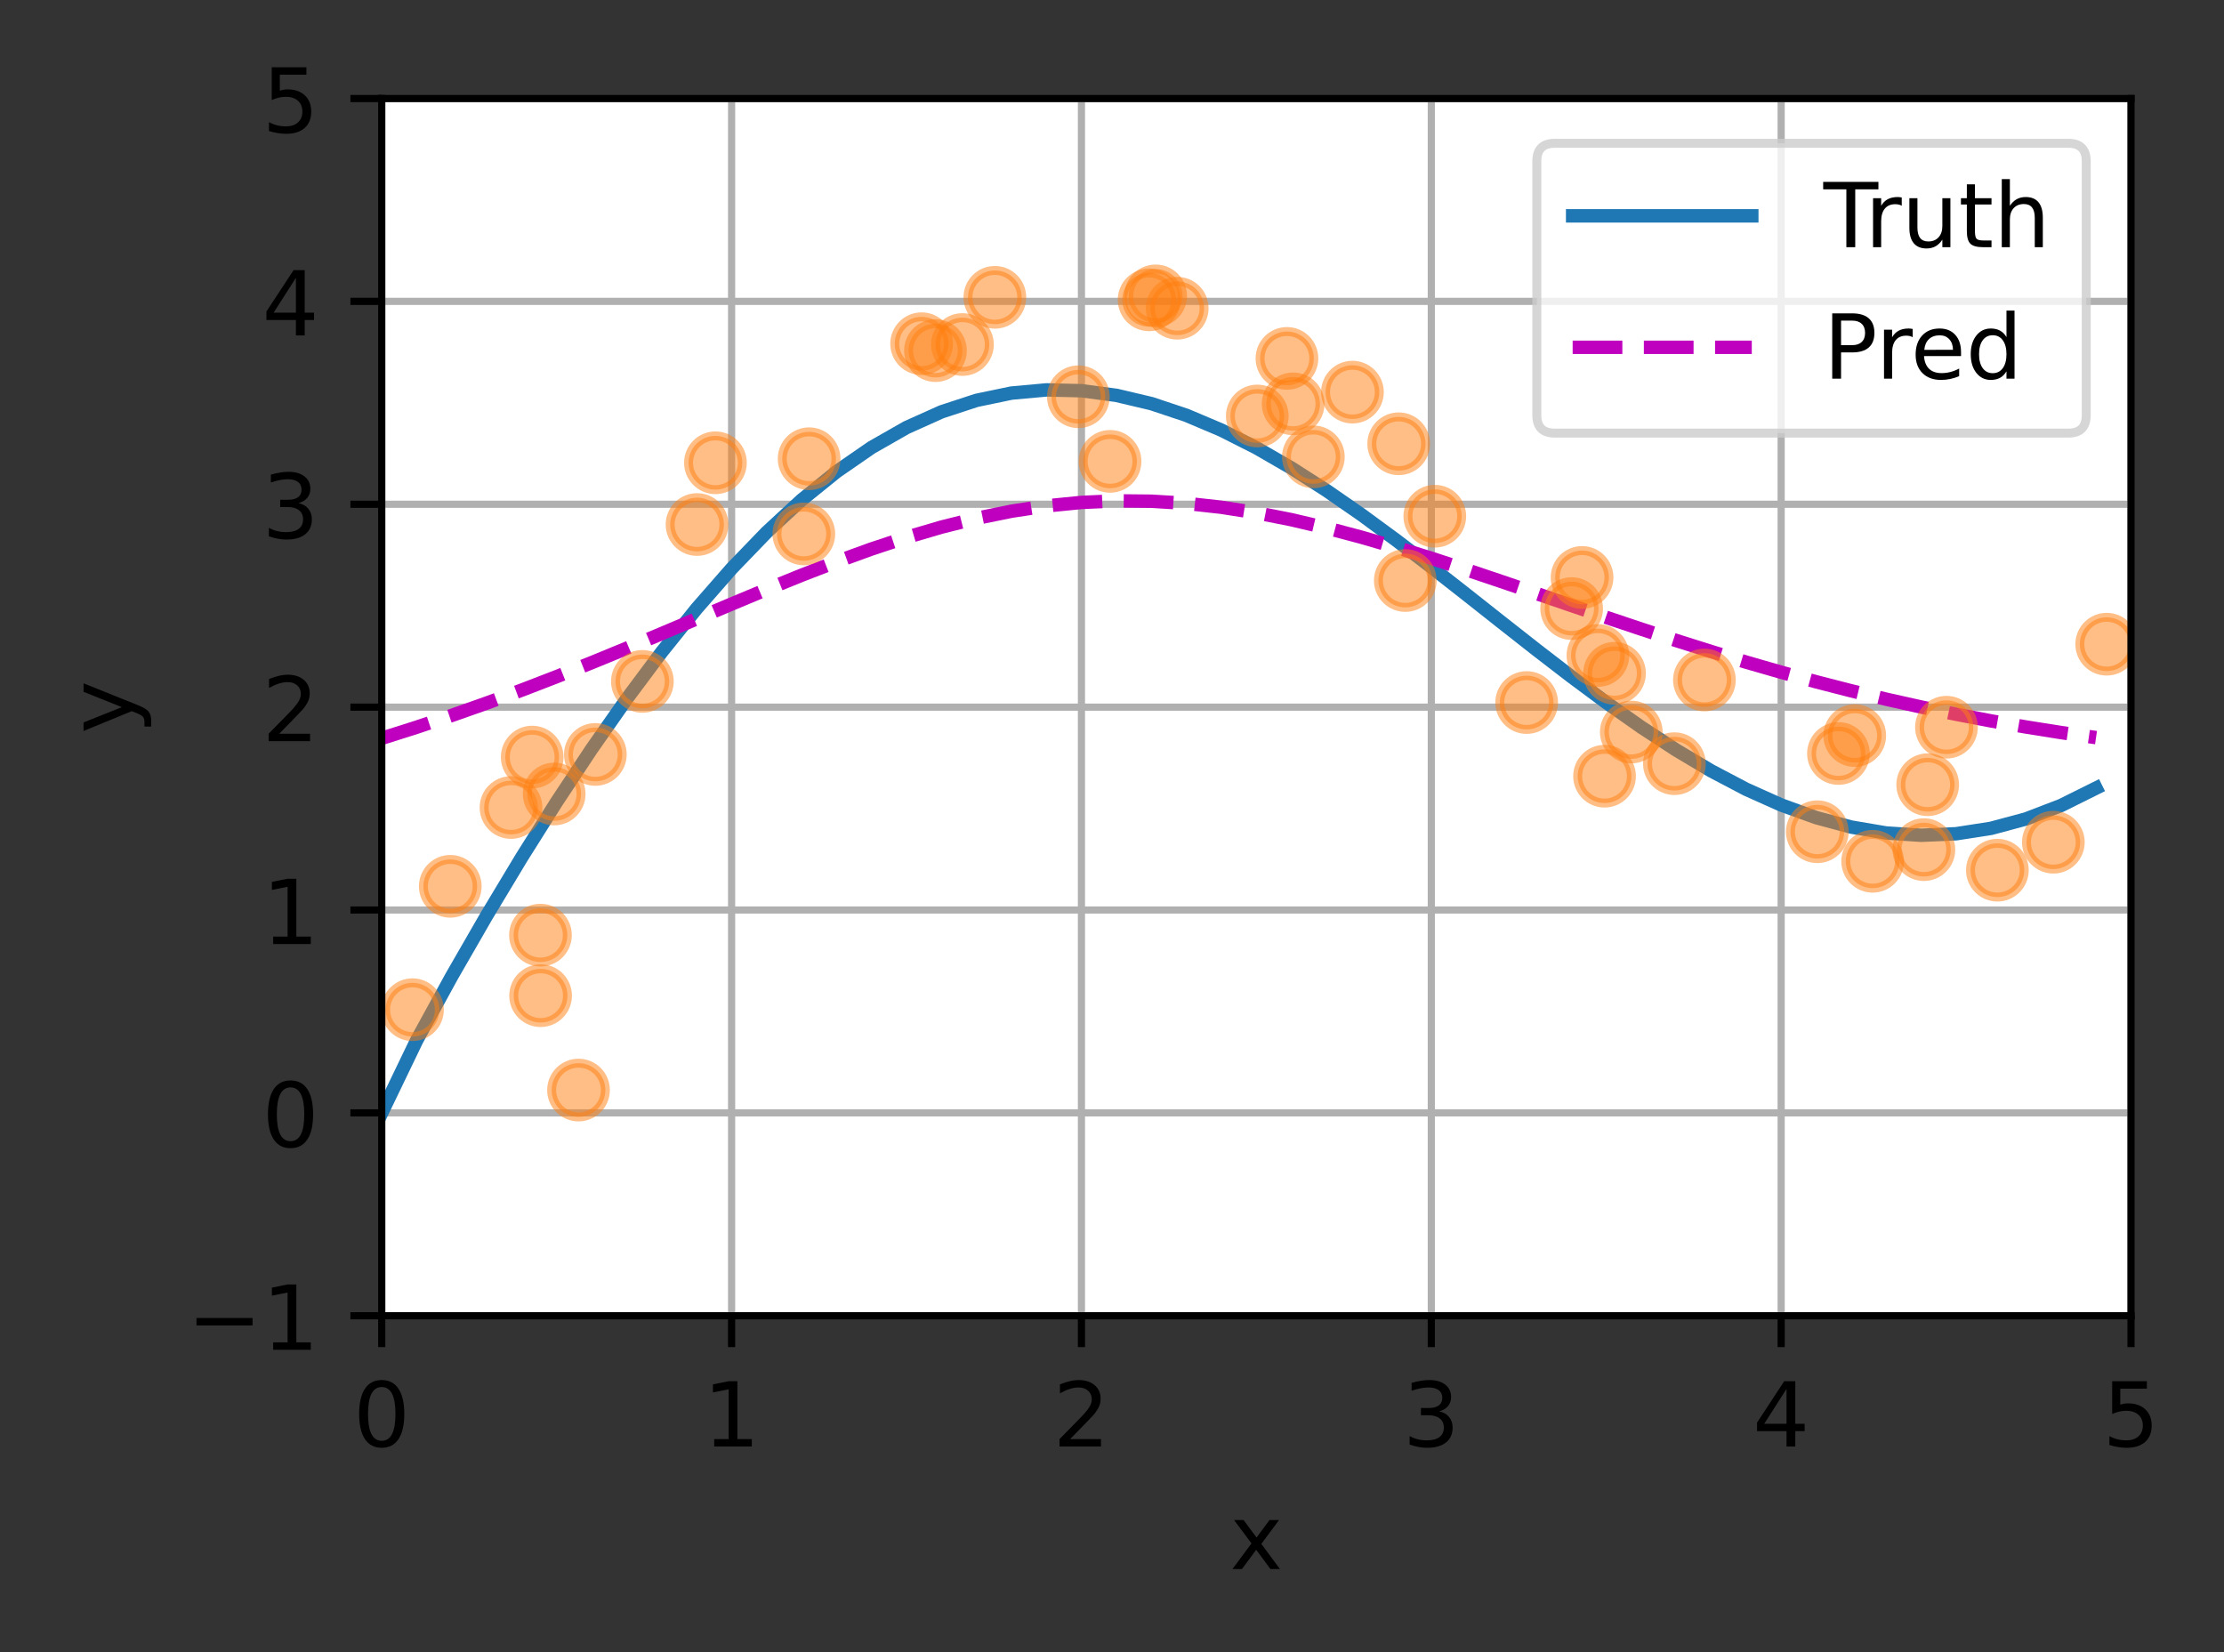 <?xml version="1.0" encoding="utf-8" standalone="no"?>
<!DOCTYPE svg PUBLIC "-//W3C//DTD SVG 1.1//EN"
  "http://www.w3.org/Graphics/SVG/1.1/DTD/svg11.dtd">
<!-- Created with matplotlib (https://matplotlib.org/) -->
<svg height="184.455pt" version="1.1" viewBox="0 0 248.302 184.455" width="248.302pt" xmlns="http://www.w3.org/2000/svg" xmlns:xlink="http://www.w3.org/1999/xlink">
 <rect x="0" y="0" width="248.302" height="184.455" fill="#333333" stroke="none"/>
 <defs>
  <style type="text/css">
*{stroke-linecap:butt;stroke-linejoin:round;}
  </style>
 </defs>
 <g id="figure_1">
  <g id="patch_1">
   <path d="M 0 184.455 
L 248.302 184.455 
L 248.302 -0 
L 0 -0 
z
" style="fill:none;"/>
  </g>
  <g id="axes_1">
   <g id="patch_2">
    <path d="M 42.62 146.899 
L 237.92 146.899 
L 237.92 10.999 
L 42.62 10.999 
z
" style="fill:#ffffff;"/>
   </g>
   <g id="matplotlib.axis_1">
    <g id="xtick_1">
     <g id="line2d_1">
      <path clip-path="url(#pd1af7e4cbd)" d="M 42.62 146.899 
L 42.62 10.999 
" style="fill:none;stroke:#b0b0b0;stroke-linecap:square;stroke-width:0.8;"/>
     </g>
     <g id="line2d_2">
      <defs>
       <path d="M 0 0 
L 0 3.5 
" id="m21e9a5d9f1" style="stroke:#000000;stroke-width:0.8;"/>
      </defs>
      <g>
       <use style="stroke:#000000;stroke-width:0.8;" x="42.62" xlink:href="#m21e9a5d9f1" y="146.899"/>
      </g>
     </g>
     <g id="text_1">
      <!-- 0 -->
      <defs>
       <path d="M 31.781 66.406 
Q 24.172 66.406 20.328 58.906 
Q 16.5 51.422 16.5 36.375 
Q 16.5 21.391 20.328 13.891 
Q 24.172 6.391 31.781 6.391 
Q 39.453 6.391 43.281 13.891 
Q 47.125 21.391 47.125 36.375 
Q 47.125 51.422 43.281 58.906 
Q 39.453 66.406 31.781 66.406 
z
M 31.781 74.219 
Q 44.047 74.219 50.516 64.516 
Q 56.984 54.828 56.984 36.375 
Q 56.984 17.969 50.516 8.266 
Q 44.047 -1.422 31.781 -1.422 
Q 19.531 -1.422 13.062 8.266 
Q 6.594 17.969 6.594 36.375 
Q 6.594 54.828 13.062 64.516 
Q 19.531 74.219 31.781 74.219 
z
" id="DejaVuSans-48"/>
      </defs>
      <g transform="translate(39.439 161.498)scale(0.1 -0.1)">
       <use xlink:href="#DejaVuSans-48"/>
      </g>
     </g>
    </g>
    <g id="xtick_2">
     <g id="line2d_3">
      <path clip-path="url(#pd1af7e4cbd)" d="M 81.68 146.899 
L 81.68 10.999 
" style="fill:none;stroke:#b0b0b0;stroke-linecap:square;stroke-width:0.8;"/>
     </g>
     <g id="line2d_4">
      <g>
       <use style="stroke:#000000;stroke-width:0.8;" x="81.68" xlink:href="#m21e9a5d9f1" y="146.899"/>
      </g>
     </g>
     <g id="text_2">
      <!-- 1 -->
      <defs>
       <path d="M 12.406 8.297 
L 28.516 8.297 
L 28.516 63.922 
L 10.984 60.406 
L 10.984 69.391 
L 28.422 72.906 
L 38.281 72.906 
L 38.281 8.297 
L 54.391 8.297 
L 54.391 0 
L 12.406 0 
z
" id="DejaVuSans-49"/>
      </defs>
      <g transform="translate(78.499 161.498)scale(0.1 -0.1)">
       <use xlink:href="#DejaVuSans-49"/>
      </g>
     </g>
    </g>
    <g id="xtick_3">
     <g id="line2d_5">
      <path clip-path="url(#pd1af7e4cbd)" d="M 120.74 146.899 
L 120.74 10.999 
" style="fill:none;stroke:#b0b0b0;stroke-linecap:square;stroke-width:0.8;"/>
     </g>
     <g id="line2d_6">
      <g>
       <use style="stroke:#000000;stroke-width:0.8;" x="120.74" xlink:href="#m21e9a5d9f1" y="146.899"/>
      </g>
     </g>
     <g id="text_3">
      <!-- 2 -->
      <defs>
       <path d="M 19.188 8.297 
L 53.609 8.297 
L 53.609 0 
L 7.328 0 
L 7.328 8.297 
Q 12.938 14.109 22.625 23.891 
Q 32.328 33.688 34.812 36.531 
Q 39.547 41.844 41.422 45.531 
Q 43.312 49.219 43.312 52.781 
Q 43.312 58.594 39.234 62.25 
Q 35.156 65.922 28.609 65.922 
Q 23.969 65.922 18.812 64.312 
Q 13.672 62.703 7.812 59.422 
L 7.812 69.391 
Q 13.766 71.781 18.938 73 
Q 24.125 74.219 28.422 74.219 
Q 39.75 74.219 46.484 68.547 
Q 53.219 62.891 53.219 53.422 
Q 53.219 48.922 51.531 44.891 
Q 49.859 40.875 45.406 35.406 
Q 44.188 33.984 37.641 27.219 
Q 31.109 20.453 19.188 8.297 
z
" id="DejaVuSans-50"/>
      </defs>
      <g transform="translate(117.559 161.498)scale(0.1 -0.1)">
       <use xlink:href="#DejaVuSans-50"/>
      </g>
     </g>
    </g>
    <g id="xtick_4">
     <g id="line2d_7">
      <path clip-path="url(#pd1af7e4cbd)" d="M 159.8 146.899 
L 159.8 10.999 
" style="fill:none;stroke:#b0b0b0;stroke-linecap:square;stroke-width:0.8;"/>
     </g>
     <g id="line2d_8">
      <g>
       <use style="stroke:#000000;stroke-width:0.8;" x="159.8" xlink:href="#m21e9a5d9f1" y="146.899"/>
      </g>
     </g>
     <g id="text_4">
      <!-- 3 -->
      <defs>
       <path d="M 40.578 39.312 
Q 47.656 37.797 51.625 33 
Q 55.609 28.219 55.609 21.188 
Q 55.609 10.406 48.188 4.484 
Q 40.766 -1.422 27.094 -1.422 
Q 22.516 -1.422 17.656 -0.516 
Q 12.797 0.391 7.625 2.203 
L 7.625 11.719 
Q 11.719 9.328 16.594 8.109 
Q 21.484 6.891 26.812 6.891 
Q 36.078 6.891 40.938 10.547 
Q 45.797 14.203 45.797 21.188 
Q 45.797 27.641 41.281 31.266 
Q 36.766 34.906 28.719 34.906 
L 20.219 34.906 
L 20.219 43.016 
L 29.109 43.016 
Q 36.375 43.016 40.234 45.922 
Q 44.094 48.828 44.094 54.297 
Q 44.094 59.906 40.109 62.906 
Q 36.141 65.922 28.719 65.922 
Q 24.656 65.922 20.016 65.031 
Q 15.375 64.156 9.812 62.312 
L 9.812 71.094 
Q 15.438 72.656 20.344 73.438 
Q 25.25 74.219 29.594 74.219 
Q 40.828 74.219 47.359 69.109 
Q 53.906 64.016 53.906 55.328 
Q 53.906 49.266 50.438 45.094 
Q 46.969 40.922 40.578 39.312 
z
" id="DejaVuSans-51"/>
      </defs>
      <g transform="translate(156.619 161.498)scale(0.1 -0.1)">
       <use xlink:href="#DejaVuSans-51"/>
      </g>
     </g>
    </g>
    <g id="xtick_5">
     <g id="line2d_9">
      <path clip-path="url(#pd1af7e4cbd)" d="M 198.86 146.899 
L 198.86 10.999 
" style="fill:none;stroke:#b0b0b0;stroke-linecap:square;stroke-width:0.8;"/>
     </g>
     <g id="line2d_10">
      <g>
       <use style="stroke:#000000;stroke-width:0.8;" x="198.86" xlink:href="#m21e9a5d9f1" y="146.899"/>
      </g>
     </g>
     <g id="text_5">
      <!-- 4 -->
      <defs>
       <path d="M 37.797 64.312 
L 12.891 25.391 
L 37.797 25.391 
z
M 35.203 72.906 
L 47.609 72.906 
L 47.609 25.391 
L 58.016 25.391 
L 58.016 17.188 
L 47.609 17.188 
L 47.609 0 
L 37.797 0 
L 37.797 17.188 
L 4.891 17.188 
L 4.891 26.703 
z
" id="DejaVuSans-52"/>
      </defs>
      <g transform="translate(195.679 161.498)scale(0.1 -0.1)">
       <use xlink:href="#DejaVuSans-52"/>
      </g>
     </g>
    </g>
    <g id="xtick_6">
     <g id="line2d_11">
      <path clip-path="url(#pd1af7e4cbd)" d="M 237.92 146.899 
L 237.92 10.999 
" style="fill:none;stroke:#b0b0b0;stroke-linecap:square;stroke-width:0.8;"/>
     </g>
     <g id="line2d_12">
      <g>
       <use style="stroke:#000000;stroke-width:0.8;" x="237.92" xlink:href="#m21e9a5d9f1" y="146.899"/>
      </g>
     </g>
     <g id="text_6">
      <!-- 5 -->
      <defs>
       <path d="M 10.797 72.906 
L 49.516 72.906 
L 49.516 64.594 
L 19.828 64.594 
L 19.828 46.734 
Q 21.969 47.469 24.109 47.828 
Q 26.266 48.188 28.422 48.188 
Q 40.625 48.188 47.75 41.5 
Q 54.891 34.812 54.891 23.391 
Q 54.891 11.625 47.562 5.094 
Q 40.234 -1.422 26.906 -1.422 
Q 22.312 -1.422 17.547 -0.641 
Q 12.797 0.141 7.719 1.703 
L 7.719 11.625 
Q 12.109 9.234 16.797 8.062 
Q 21.484 6.891 26.703 6.891 
Q 35.156 6.891 40.078 11.328 
Q 45.016 15.766 45.016 23.391 
Q 45.016 31 40.078 35.438 
Q 35.156 39.891 26.703 39.891 
Q 22.75 39.891 18.812 39.016 
Q 14.891 38.141 10.797 36.281 
z
" id="DejaVuSans-53"/>
      </defs>
      <g transform="translate(234.739 161.498)scale(0.1 -0.1)">
       <use xlink:href="#DejaVuSans-53"/>
      </g>
     </g>
    </g>
    <g id="text_7">
     <!-- x -->
     <defs>
      <path d="M 54.891 54.688 
L 35.109 28.078 
L 55.906 0 
L 45.312 0 
L 29.391 21.484 
L 13.484 0 
L 2.875 0 
L 24.125 28.609 
L 4.688 54.688 
L 15.281 54.688 
L 29.781 35.203 
L 44.281 54.688 
z
" id="DejaVuSans-120"/>
     </defs>
     <g transform="translate(137.311 175.176)scale(0.1 -0.1)">
      <use xlink:href="#DejaVuSans-120"/>
     </g>
    </g>
   </g>
   <g id="matplotlib.axis_2">
    <g id="ytick_1">
     <g id="line2d_13">
      <path clip-path="url(#pd1af7e4cbd)" d="M 42.62 146.899 
L 237.92 146.899 
" style="fill:none;stroke:#b0b0b0;stroke-linecap:square;stroke-width:0.8;"/>
     </g>
     <g id="line2d_14">
      <defs>
       <path d="M 0 0 
L -3.5 0 
" id="md310b8f69b" style="stroke:#000000;stroke-width:0.8;"/>
      </defs>
      <g>
       <use style="stroke:#000000;stroke-width:0.8;" x="42.62" xlink:href="#md310b8f69b" y="146.899"/>
      </g>
     </g>
     <g id="text_8">
      <!-- −1 -->
      <defs>
       <path d="M 10.594 35.5 
L 73.188 35.5 
L 73.188 27.203 
L 10.594 27.203 
z
" id="DejaVuSans-8722"/>
      </defs>
      <g transform="translate(20.878 150.698)scale(0.1 -0.1)">
       <use xlink:href="#DejaVuSans-8722"/>
       <use x="83.789" xlink:href="#DejaVuSans-49"/>
      </g>
     </g>
    </g>
    <g id="ytick_2">
     <g id="line2d_15">
      <path clip-path="url(#pd1af7e4cbd)" d="M 42.62 124.249 
L 237.92 124.249 
" style="fill:none;stroke:#b0b0b0;stroke-linecap:square;stroke-width:0.8;"/>
     </g>
     <g id="line2d_16">
      <g>
       <use style="stroke:#000000;stroke-width:0.8;" x="42.62" xlink:href="#md310b8f69b" y="124.249"/>
      </g>
     </g>
     <g id="text_9">
      <!-- 0 -->
      <g transform="translate(29.258 128.048)scale(0.1 -0.1)">
       <use xlink:href="#DejaVuSans-48"/>
      </g>
     </g>
    </g>
    <g id="ytick_3">
     <g id="line2d_17">
      <path clip-path="url(#pd1af7e4cbd)" d="M 42.62 101.599 
L 237.92 101.599 
" style="fill:none;stroke:#b0b0b0;stroke-linecap:square;stroke-width:0.8;"/>
     </g>
     <g id="line2d_18">
      <g>
       <use style="stroke:#000000;stroke-width:0.8;" x="42.62" xlink:href="#md310b8f69b" y="101.599"/>
      </g>
     </g>
     <g id="text_10">
      <!-- 1 -->
      <g transform="translate(29.258 105.398)scale(0.1 -0.1)">
       <use xlink:href="#DejaVuSans-49"/>
      </g>
     </g>
    </g>
    <g id="ytick_4">
     <g id="line2d_19">
      <path clip-path="url(#pd1af7e4cbd)" d="M 42.62 78.949 
L 237.92 78.949 
" style="fill:none;stroke:#b0b0b0;stroke-linecap:square;stroke-width:0.8;"/>
     </g>
     <g id="line2d_20">
      <g>
       <use style="stroke:#000000;stroke-width:0.8;" x="42.62" xlink:href="#md310b8f69b" y="78.949"/>
      </g>
     </g>
     <g id="text_11">
      <!-- 2 -->
      <g transform="translate(29.258 82.748)scale(0.1 -0.1)">
       <use xlink:href="#DejaVuSans-50"/>
      </g>
     </g>
    </g>
    <g id="ytick_5">
     <g id="line2d_21">
      <path clip-path="url(#pd1af7e4cbd)" d="M 42.62 56.299 
L 237.92 56.299 
" style="fill:none;stroke:#b0b0b0;stroke-linecap:square;stroke-width:0.8;"/>
     </g>
     <g id="line2d_22">
      <g>
       <use style="stroke:#000000;stroke-width:0.8;" x="42.62" xlink:href="#md310b8f69b" y="56.299"/>
      </g>
     </g>
     <g id="text_12">
      <!-- 3 -->
      <g transform="translate(29.258 60.098)scale(0.1 -0.1)">
       <use xlink:href="#DejaVuSans-51"/>
      </g>
     </g>
    </g>
    <g id="ytick_6">
     <g id="line2d_23">
      <path clip-path="url(#pd1af7e4cbd)" d="M 42.62 33.649 
L 237.92 33.649 
" style="fill:none;stroke:#b0b0b0;stroke-linecap:square;stroke-width:0.8;"/>
     </g>
     <g id="line2d_24">
      <g>
       <use style="stroke:#000000;stroke-width:0.8;" x="42.62" xlink:href="#md310b8f69b" y="33.649"/>
      </g>
     </g>
     <g id="text_13">
      <!-- 4 -->
      <g transform="translate(29.258 37.448)scale(0.1 -0.1)">
       <use xlink:href="#DejaVuSans-52"/>
      </g>
     </g>
    </g>
    <g id="ytick_7">
     <g id="line2d_25">
      <path clip-path="url(#pd1af7e4cbd)" d="M 42.62 10.999 
L 237.92 10.999 
" style="fill:none;stroke:#b0b0b0;stroke-linecap:square;stroke-width:0.8;"/>
     </g>
     <g id="line2d_26">
      <g>
       <use style="stroke:#000000;stroke-width:0.8;" x="42.62" xlink:href="#md310b8f69b" y="10.999"/>
      </g>
     </g>
     <g id="text_14">
      <!-- 5 -->
      <g transform="translate(29.258 14.798)scale(0.1 -0.1)">
       <use xlink:href="#DejaVuSans-53"/>
      </g>
     </g>
    </g>
    <g id="text_15">
     <!-- y -->
     <defs>
      <path d="M 32.172 -5.078 
Q 28.375 -14.844 24.75 -17.812 
Q 21.141 -20.797 15.094 -20.797 
L 7.906 -20.797 
L 7.906 -13.281 
L 13.188 -13.281 
Q 16.891 -13.281 18.938 -11.516 
Q 21 -9.766 23.484 -3.219 
L 25.094 0.875 
L 2.984 54.688 
L 12.5 54.688 
L 29.594 11.922 
L 46.688 54.688 
L 56.203 54.688 
z
" id="DejaVuSans-121"/>
     </defs>
     <g transform="translate(14.798 81.909)rotate(-90)scale(0.1 -0.1)">
      <use xlink:href="#DejaVuSans-121"/>
     </g>
    </g>
   </g>
   <g id="line2d_27">
    <path clip-path="url(#pd1af7e4cbd)" d="M 42.62 124.249 
L 46.526 116.137 
L 50.432 108.999 
L 54.338 102.217 
L 58.244 95.726 
L 62.15 89.522 
L 66.056 83.619 
L 69.962 78.039 
L 73.868 72.806 
L 77.774 67.945 
L 81.68 63.481 
L 85.586 59.433 
L 89.492 55.821 
L 93.398 52.66 
L 97.304 49.962 
L 101.21 47.734 
L 105.116 45.98 
L 109.022 44.699 
L 112.928 43.886 
L 116.834 43.531 
L 120.74 43.622 
L 124.646 44.14 
L 128.552 45.064 
L 132.458 46.368 
L 136.364 48.022 
L 140.27 49.995 
L 144.176 52.251 
L 148.082 54.752 
L 151.988 57.457 
L 155.894 60.324 
L 159.8 63.31 
L 163.706 66.37 
L 167.612 69.457 
L 171.518 72.527 
L 175.424 75.534 
L 179.33 78.434 
L 183.236 81.184 
L 187.142 83.74 
L 191.048 86.065 
L 194.954 88.12 
L 198.86 89.87 
L 202.766 91.285 
L 206.672 92.337 
L 210.578 93 
L 214.484 93.255 
L 218.39 93.085 
L 222.296 92.479 
L 226.202 91.429 
L 230.108 89.931 
L 234.014 87.989 
" style="fill:none;stroke:#1f77b4;stroke-linecap:square;stroke-width:1.5;"/>
   </g>
   <g id="line2d_28">
    <path clip-path="url(#pd1af7e4cbd)" d="M 42.62 82.429 
L 46.526 81.187 
L 50.432 79.876 
L 54.338 78.496 
L 58.244 77.05 
L 62.15 75.544 
L 66.056 73.984 
L 69.962 72.379 
L 73.868 70.742 
L 77.774 69.088 
L 81.68 67.436 
L 85.586 65.806 
L 89.492 64.222 
L 93.398 62.709 
L 97.304 61.292 
L 101.21 59.998 
L 105.116 58.849 
L 109.022 57.869 
L 112.928 57.074 
L 116.834 56.48 
L 120.74 56.094 
L 124.646 55.92 
L 128.552 55.958 
L 132.458 56.199 
L 136.364 56.634 
L 140.27 57.247 
L 144.176 58.022 
L 148.082 58.938 
L 151.988 59.975 
L 155.894 61.113 
L 159.8 62.329 
L 163.706 63.604 
L 167.612 64.919 
L 171.518 66.254 
L 175.424 67.595 
L 179.33 68.926 
L 183.236 70.235 
L 187.142 71.51 
L 191.048 72.743 
L 194.954 73.926 
L 198.86 75.053 
L 202.766 76.119 
L 206.672 77.123 
L 210.578 78.061 
L 214.484 78.935 
L 218.39 79.743 
L 222.296 80.486 
L 226.202 81.167 
L 230.108 81.788 
L 234.014 82.351 
" style="fill:none;stroke:#bf00bf;stroke-dasharray:5.55,2.4;stroke-dashoffset:0;stroke-width:1.5;"/>
   </g>
   <g id="line2d_29">
    <defs>
     <path d="M 0 3 
C 0.796 3 1.559 2.684 2.121 2.121 
C 2.684 1.559 3 0.796 3 0 
C 3 -0.796 2.684 -1.559 2.121 -2.121 
C 1.559 -2.684 0.796 -3 0 -3 
C -0.796 -3 -1.559 -2.684 -2.121 -2.121 
C -2.684 -1.559 -3 -0.796 -3 0 
C -3 0.796 -2.684 1.559 -2.121 2.121 
C -1.559 2.684 -0.796 3 0 3 
z
" id="mb79b4dc073" style="stroke:#ff7f0e;stroke-opacity:0.5;"/>
    </defs>
    <g clip-path="url(#pd1af7e4cbd)">
     <use style="fill:#ff7f0e;fill-opacity:0.5;stroke:#ff7f0e;stroke-opacity:0.5;" x="46.053" xlink:href="#mb79b4dc073" y="112.729"/>
     <use style="fill:#ff7f0e;fill-opacity:0.5;stroke:#ff7f0e;stroke-opacity:0.5;" x="50.271" xlink:href="#mb79b4dc073" y="98.953"/>
     <use style="fill:#ff7f0e;fill-opacity:0.5;stroke:#ff7f0e;stroke-opacity:0.5;" x="57.053" xlink:href="#mb79b4dc073" y="90.158"/>
     <use style="fill:#ff7f0e;fill-opacity:0.5;stroke:#ff7f0e;stroke-opacity:0.5;" x="59.417" xlink:href="#mb79b4dc073" y="84.525"/>
     <use style="fill:#ff7f0e;fill-opacity:0.5;stroke:#ff7f0e;stroke-opacity:0.5;" x="60.341" xlink:href="#mb79b4dc073" y="104.405"/>
     <use style="fill:#ff7f0e;fill-opacity:0.5;stroke:#ff7f0e;stroke-opacity:0.5;" x="60.356" xlink:href="#mb79b4dc073" y="111.163"/>
     <use style="fill:#ff7f0e;fill-opacity:0.5;stroke:#ff7f0e;stroke-opacity:0.5;" x="61.873" xlink:href="#mb79b4dc073" y="88.645"/>
     <use style="fill:#ff7f0e;fill-opacity:0.5;stroke:#ff7f0e;stroke-opacity:0.5;" x="64.589" xlink:href="#mb79b4dc073" y="121.701"/>
     <use style="fill:#ff7f0e;fill-opacity:0.5;stroke:#ff7f0e;stroke-opacity:0.5;" x="66.469" xlink:href="#mb79b4dc073" y="84.23"/>
     <use style="fill:#ff7f0e;fill-opacity:0.5;stroke:#ff7f0e;stroke-opacity:0.5;" x="71.719" xlink:href="#mb79b4dc073" y="76.076"/>
     <use style="fill:#ff7f0e;fill-opacity:0.5;stroke:#ff7f0e;stroke-opacity:0.5;" x="77.823" xlink:href="#mb79b4dc073" y="58.561"/>
     <use style="fill:#ff7f0e;fill-opacity:0.5;stroke:#ff7f0e;stroke-opacity:0.5;" x="79.877" xlink:href="#mb79b4dc073" y="51.667"/>
     <use style="fill:#ff7f0e;fill-opacity:0.5;stroke:#ff7f0e;stroke-opacity:0.5;" x="89.747" xlink:href="#mb79b4dc073" y="59.609"/>
     <use style="fill:#ff7f0e;fill-opacity:0.5;stroke:#ff7f0e;stroke-opacity:0.5;" x="90.336" xlink:href="#mb79b4dc073" y="51.215"/>
     <use style="fill:#ff7f0e;fill-opacity:0.5;stroke:#ff7f0e;stroke-opacity:0.5;" x="102.895" xlink:href="#mb79b4dc073" y="38.375"/>
     <use style="fill:#ff7f0e;fill-opacity:0.5;stroke:#ff7f0e;stroke-opacity:0.5;" x="104.442" xlink:href="#mb79b4dc073" y="39.143"/>
     <use style="fill:#ff7f0e;fill-opacity:0.5;stroke:#ff7f0e;stroke-opacity:0.5;" x="107.455" xlink:href="#mb79b4dc073" y="38.465"/>
     <use style="fill:#ff7f0e;fill-opacity:0.5;stroke:#ff7f0e;stroke-opacity:0.5;" x="111.073" xlink:href="#mb79b4dc073" y="33.194"/>
     <use style="fill:#ff7f0e;fill-opacity:0.5;stroke:#ff7f0e;stroke-opacity:0.5;" x="120.396" xlink:href="#mb79b4dc073" y="44.297"/>
     <use style="fill:#ff7f0e;fill-opacity:0.5;stroke:#ff7f0e;stroke-opacity:0.5;" x="123.935" xlink:href="#mb79b4dc073" y="51.51"/>
     <use style="fill:#ff7f0e;fill-opacity:0.5;stroke:#ff7f0e;stroke-opacity:0.5;" x="128.294" xlink:href="#mb79b4dc073" y="33.474"/>
     <use style="fill:#ff7f0e;fill-opacity:0.5;stroke:#ff7f0e;stroke-opacity:0.5;" x="129.024" xlink:href="#mb79b4dc073" y="33.035"/>
     <use style="fill:#ff7f0e;fill-opacity:0.5;stroke:#ff7f0e;stroke-opacity:0.5;" x="131.434" xlink:href="#mb79b4dc073" y="34.413"/>
     <use style="fill:#ff7f0e;fill-opacity:0.5;stroke:#ff7f0e;stroke-opacity:0.5;" x="140.372" xlink:href="#mb79b4dc073" y="46.443"/>
     <use style="fill:#ff7f0e;fill-opacity:0.5;stroke:#ff7f0e;stroke-opacity:0.5;" x="143.684" xlink:href="#mb79b4dc073" y="40.014"/>
     <use style="fill:#ff7f0e;fill-opacity:0.5;stroke:#ff7f0e;stroke-opacity:0.5;" x="144.375" xlink:href="#mb79b4dc073" y="45.089"/>
     <use style="fill:#ff7f0e;fill-opacity:0.5;stroke:#ff7f0e;stroke-opacity:0.5;" x="146.634" xlink:href="#mb79b4dc073" y="51.008"/>
     <use style="fill:#ff7f0e;fill-opacity:0.5;stroke:#ff7f0e;stroke-opacity:0.5;" x="150.995" xlink:href="#mb79b4dc073" y="43.78"/>
     <use style="fill:#ff7f0e;fill-opacity:0.5;stroke:#ff7f0e;stroke-opacity:0.5;" x="156.16" xlink:href="#mb79b4dc073" y="49.546"/>
     <use style="fill:#ff7f0e;fill-opacity:0.5;stroke:#ff7f0e;stroke-opacity:0.5;" x="156.897" xlink:href="#mb79b4dc073" y="64.812"/>
     <use style="fill:#ff7f0e;fill-opacity:0.5;stroke:#ff7f0e;stroke-opacity:0.5;" x="160.192" xlink:href="#mb79b4dc073" y="57.634"/>
     <use style="fill:#ff7f0e;fill-opacity:0.5;stroke:#ff7f0e;stroke-opacity:0.5;" x="170.448" xlink:href="#mb79b4dc073" y="78.436"/>
     <use style="fill:#ff7f0e;fill-opacity:0.5;stroke:#ff7f0e;stroke-opacity:0.5;" x="175.469" xlink:href="#mb79b4dc073" y="67.946"/>
     <use style="fill:#ff7f0e;fill-opacity:0.5;stroke:#ff7f0e;stroke-opacity:0.5;" x="176.632" xlink:href="#mb79b4dc073" y="64.468"/>
     <use style="fill:#ff7f0e;fill-opacity:0.5;stroke:#ff7f0e;stroke-opacity:0.5;" x="178.402" xlink:href="#mb79b4dc073" y="73.183"/>
     <use style="fill:#ff7f0e;fill-opacity:0.5;stroke:#ff7f0e;stroke-opacity:0.5;" x="179.143" xlink:href="#mb79b4dc073" y="86.659"/>
     <use style="fill:#ff7f0e;fill-opacity:0.5;stroke:#ff7f0e;stroke-opacity:0.5;" x="180.257" xlink:href="#mb79b4dc073" y="75.17"/>
     <use style="fill:#ff7f0e;fill-opacity:0.5;stroke:#ff7f0e;stroke-opacity:0.5;" x="182.127" xlink:href="#mb79b4dc073" y="81.727"/>
     <use style="fill:#ff7f0e;fill-opacity:0.5;stroke:#ff7f0e;stroke-opacity:0.5;" x="186.941" xlink:href="#mb79b4dc073" y="85.261"/>
     <use style="fill:#ff7f0e;fill-opacity:0.5;stroke:#ff7f0e;stroke-opacity:0.5;" x="190.292" xlink:href="#mb79b4dc073" y="75.919"/>
     <use style="fill:#ff7f0e;fill-opacity:0.5;stroke:#ff7f0e;stroke-opacity:0.5;" x="202.898" xlink:href="#mb79b4dc073" y="92.86"/>
     <use style="fill:#ff7f0e;fill-opacity:0.5;stroke:#ff7f0e;stroke-opacity:0.5;" x="205.257" xlink:href="#mb79b4dc073" y="84.124"/>
     <use style="fill:#ff7f0e;fill-opacity:0.5;stroke:#ff7f0e;stroke-opacity:0.5;" x="207.077" xlink:href="#mb79b4dc073" y="82.125"/>
     <use style="fill:#ff7f0e;fill-opacity:0.5;stroke:#ff7f0e;stroke-opacity:0.5;" x="209.077" xlink:href="#mb79b4dc073" y="96.159"/>
     <use style="fill:#ff7f0e;fill-opacity:0.5;stroke:#ff7f0e;stroke-opacity:0.5;" x="214.795" xlink:href="#mb79b4dc073" y="94.859"/>
     <use style="fill:#ff7f0e;fill-opacity:0.5;stroke:#ff7f0e;stroke-opacity:0.5;" x="215.221" xlink:href="#mb79b4dc073" y="87.61"/>
     <use style="fill:#ff7f0e;fill-opacity:0.5;stroke:#ff7f0e;stroke-opacity:0.5;" x="217.315" xlink:href="#mb79b4dc073" y="81.191"/>
     <use style="fill:#ff7f0e;fill-opacity:0.5;stroke:#ff7f0e;stroke-opacity:0.5;" x="223.001" xlink:href="#mb79b4dc073" y="97.154"/>
     <use style="fill:#ff7f0e;fill-opacity:0.5;stroke:#ff7f0e;stroke-opacity:0.5;" x="229.249" xlink:href="#mb79b4dc073" y="94.03"/>
     <use style="fill:#ff7f0e;fill-opacity:0.5;stroke:#ff7f0e;stroke-opacity:0.5;" x="235.206" xlink:href="#mb79b4dc073" y="71.921"/>
    </g>
   </g>
   <g id="patch_3">
    <path d="M 42.62 146.899 
L 42.62 10.999 
" style="fill:none;stroke:#000000;stroke-linecap:square;stroke-linejoin:miter;stroke-width:0.8;"/>
   </g>
   <g id="patch_4">
    <path d="M 237.92 146.899 
L 237.92 10.999 
" style="fill:none;stroke:#000000;stroke-linecap:square;stroke-linejoin:miter;stroke-width:0.8;"/>
   </g>
   <g id="patch_5">
    <path d="M 42.62 146.899 
L 237.92 146.899 
" style="fill:none;stroke:#000000;stroke-linecap:square;stroke-linejoin:miter;stroke-width:0.8;"/>
   </g>
   <g id="patch_6">
    <path d="M 42.62 10.999 
L 237.92 10.999 
" style="fill:none;stroke:#000000;stroke-linecap:square;stroke-linejoin:miter;stroke-width:0.8;"/>
   </g>
   <g id="legend_1">
    <g id="patch_7">
     <path d="M 173.581 48.355 
L 230.92 48.355 
Q 232.92 48.355 232.92 46.355 
L 232.92 17.999 
Q 232.92 15.999 230.92 15.999 
L 173.581 15.999 
Q 171.581 15.999 171.581 17.999 
L 171.581 46.355 
Q 171.581 48.355 173.581 48.355 
z
" style="fill:#ffffff;opacity:0.8;stroke:#cccccc;stroke-linejoin:miter;"/>
    </g>
    <g id="line2d_30">
     <path d="M 175.581 24.098 
L 195.581 24.098 
" style="fill:none;stroke:#1f77b4;stroke-linecap:square;stroke-width:1.5;"/>
    </g>
    <g id="line2d_31"/>
    <g id="text_16">
     <!-- Truth -->
     <defs>
      <path d="M -0.297 72.906 
L 61.375 72.906 
L 61.375 64.594 
L 35.5 64.594 
L 35.5 0 
L 25.594 0 
L 25.594 64.594 
L -0.297 64.594 
z
" id="DejaVuSans-84"/>
      <path d="M 41.109 46.297 
Q 39.594 47.172 37.812 47.578 
Q 36.031 48 33.891 48 
Q 26.266 48 22.188 43.047 
Q 18.109 38.094 18.109 28.812 
L 18.109 0 
L 9.078 0 
L 9.078 54.688 
L 18.109 54.688 
L 18.109 46.188 
Q 20.953 51.172 25.484 53.578 
Q 30.031 56 36.531 56 
Q 37.453 56 38.578 55.875 
Q 39.703 55.766 41.062 55.516 
z
" id="DejaVuSans-114"/>
      <path d="M 8.5 21.578 
L 8.5 54.688 
L 17.484 54.688 
L 17.484 21.922 
Q 17.484 14.156 20.5 10.266 
Q 23.531 6.391 29.594 6.391 
Q 36.859 6.391 41.078 11.031 
Q 45.312 15.672 45.312 23.688 
L 45.312 54.688 
L 54.297 54.688 
L 54.297 0 
L 45.312 0 
L 45.312 8.406 
Q 42.047 3.422 37.719 1 
Q 33.406 -1.422 27.688 -1.422 
Q 18.266 -1.422 13.375 4.438 
Q 8.5 10.297 8.5 21.578 
z
M 31.109 56 
z
" id="DejaVuSans-117"/>
      <path d="M 18.312 70.219 
L 18.312 54.688 
L 36.812 54.688 
L 36.812 47.703 
L 18.312 47.703 
L 18.312 18.016 
Q 18.312 11.328 20.141 9.422 
Q 21.969 7.516 27.594 7.516 
L 36.812 7.516 
L 36.812 0 
L 27.594 0 
Q 17.188 0 13.234 3.875 
Q 9.281 7.766 9.281 18.016 
L 9.281 47.703 
L 2.688 47.703 
L 2.688 54.688 
L 9.281 54.688 
L 9.281 70.219 
z
" id="DejaVuSans-116"/>
      <path d="M 54.891 33.016 
L 54.891 0 
L 45.906 0 
L 45.906 32.719 
Q 45.906 40.484 42.875 44.328 
Q 39.844 48.188 33.797 48.188 
Q 26.516 48.188 22.312 43.547 
Q 18.109 38.922 18.109 30.906 
L 18.109 0 
L 9.078 0 
L 9.078 75.984 
L 18.109 75.984 
L 18.109 46.188 
Q 21.344 51.125 25.703 53.562 
Q 30.078 56 35.797 56 
Q 45.219 56 50.047 50.172 
Q 54.891 44.344 54.891 33.016 
z
" id="DejaVuSans-104"/>
     </defs>
     <g transform="translate(203.581 27.598)scale(0.1 -0.1)">
      <use xlink:href="#DejaVuSans-84"/>
      <use x="46.334" xlink:href="#DejaVuSans-114"/>
      <use x="87.447" xlink:href="#DejaVuSans-117"/>
      <use x="150.826" xlink:href="#DejaVuSans-116"/>
      <use x="190.035" xlink:href="#DejaVuSans-104"/>
     </g>
    </g>
    <g id="line2d_32">
     <path d="M 175.581 38.776 
L 195.581 38.776 
" style="fill:none;stroke:#bf00bf;stroke-dasharray:5.55,2.4;stroke-dashoffset:0;stroke-width:1.5;"/>
    </g>
    <g id="line2d_33"/>
    <g id="text_17">
     <!-- Pred -->
     <defs>
      <path d="M 19.672 64.797 
L 19.672 37.406 
L 32.078 37.406 
Q 38.969 37.406 42.719 40.969 
Q 46.484 44.531 46.484 51.125 
Q 46.484 57.672 42.719 61.234 
Q 38.969 64.797 32.078 64.797 
z
M 9.812 72.906 
L 32.078 72.906 
Q 44.344 72.906 50.609 67.359 
Q 56.891 61.812 56.891 51.125 
Q 56.891 40.328 50.609 34.812 
Q 44.344 29.297 32.078 29.297 
L 19.672 29.297 
L 19.672 0 
L 9.812 0 
z
" id="DejaVuSans-80"/>
      <path d="M 56.203 29.594 
L 56.203 25.203 
L 14.891 25.203 
Q 15.484 15.922 20.484 11.062 
Q 25.484 6.203 34.422 6.203 
Q 39.594 6.203 44.453 7.469 
Q 49.312 8.734 54.109 11.281 
L 54.109 2.781 
Q 49.266 0.734 44.188 -0.344 
Q 39.109 -1.422 33.891 -1.422 
Q 20.797 -1.422 13.156 6.188 
Q 5.516 13.812 5.516 26.812 
Q 5.516 40.234 12.766 48.109 
Q 20.016 56 32.328 56 
Q 43.359 56 49.781 48.891 
Q 56.203 41.797 56.203 29.594 
z
M 47.219 32.234 
Q 47.125 39.594 43.094 43.984 
Q 39.062 48.391 32.422 48.391 
Q 24.906 48.391 20.391 44.141 
Q 15.875 39.891 15.188 32.172 
z
" id="DejaVuSans-101"/>
      <path d="M 45.406 46.391 
L 45.406 75.984 
L 54.391 75.984 
L 54.391 0 
L 45.406 0 
L 45.406 8.203 
Q 42.578 3.328 38.25 0.953 
Q 33.938 -1.422 27.875 -1.422 
Q 17.969 -1.422 11.734 6.484 
Q 5.516 14.406 5.516 27.297 
Q 5.516 40.188 11.734 48.094 
Q 17.969 56 27.875 56 
Q 33.938 56 38.25 53.625 
Q 42.578 51.266 45.406 46.391 
z
M 14.797 27.297 
Q 14.797 17.391 18.875 11.75 
Q 22.953 6.109 30.078 6.109 
Q 37.203 6.109 41.297 11.75 
Q 45.406 17.391 45.406 27.297 
Q 45.406 37.203 41.297 42.844 
Q 37.203 48.484 30.078 48.484 
Q 22.953 48.484 18.875 42.844 
Q 14.797 37.203 14.797 27.297 
z
" id="DejaVuSans-100"/>
     </defs>
     <g transform="translate(203.581 42.276)scale(0.1 -0.1)">
      <use xlink:href="#DejaVuSans-80"/>
      <use x="58.553" xlink:href="#DejaVuSans-114"/>
      <use x="97.416" xlink:href="#DejaVuSans-101"/>
      <use x="158.939" xlink:href="#DejaVuSans-100"/>
     </g>
    </g>
   </g>
  </g>
 </g>
 <defs>
  <clipPath id="pd1af7e4cbd">
   <rect height="135.9" width="195.3" x="42.62" y="10.999"/>
  </clipPath>
 </defs>
</svg>
